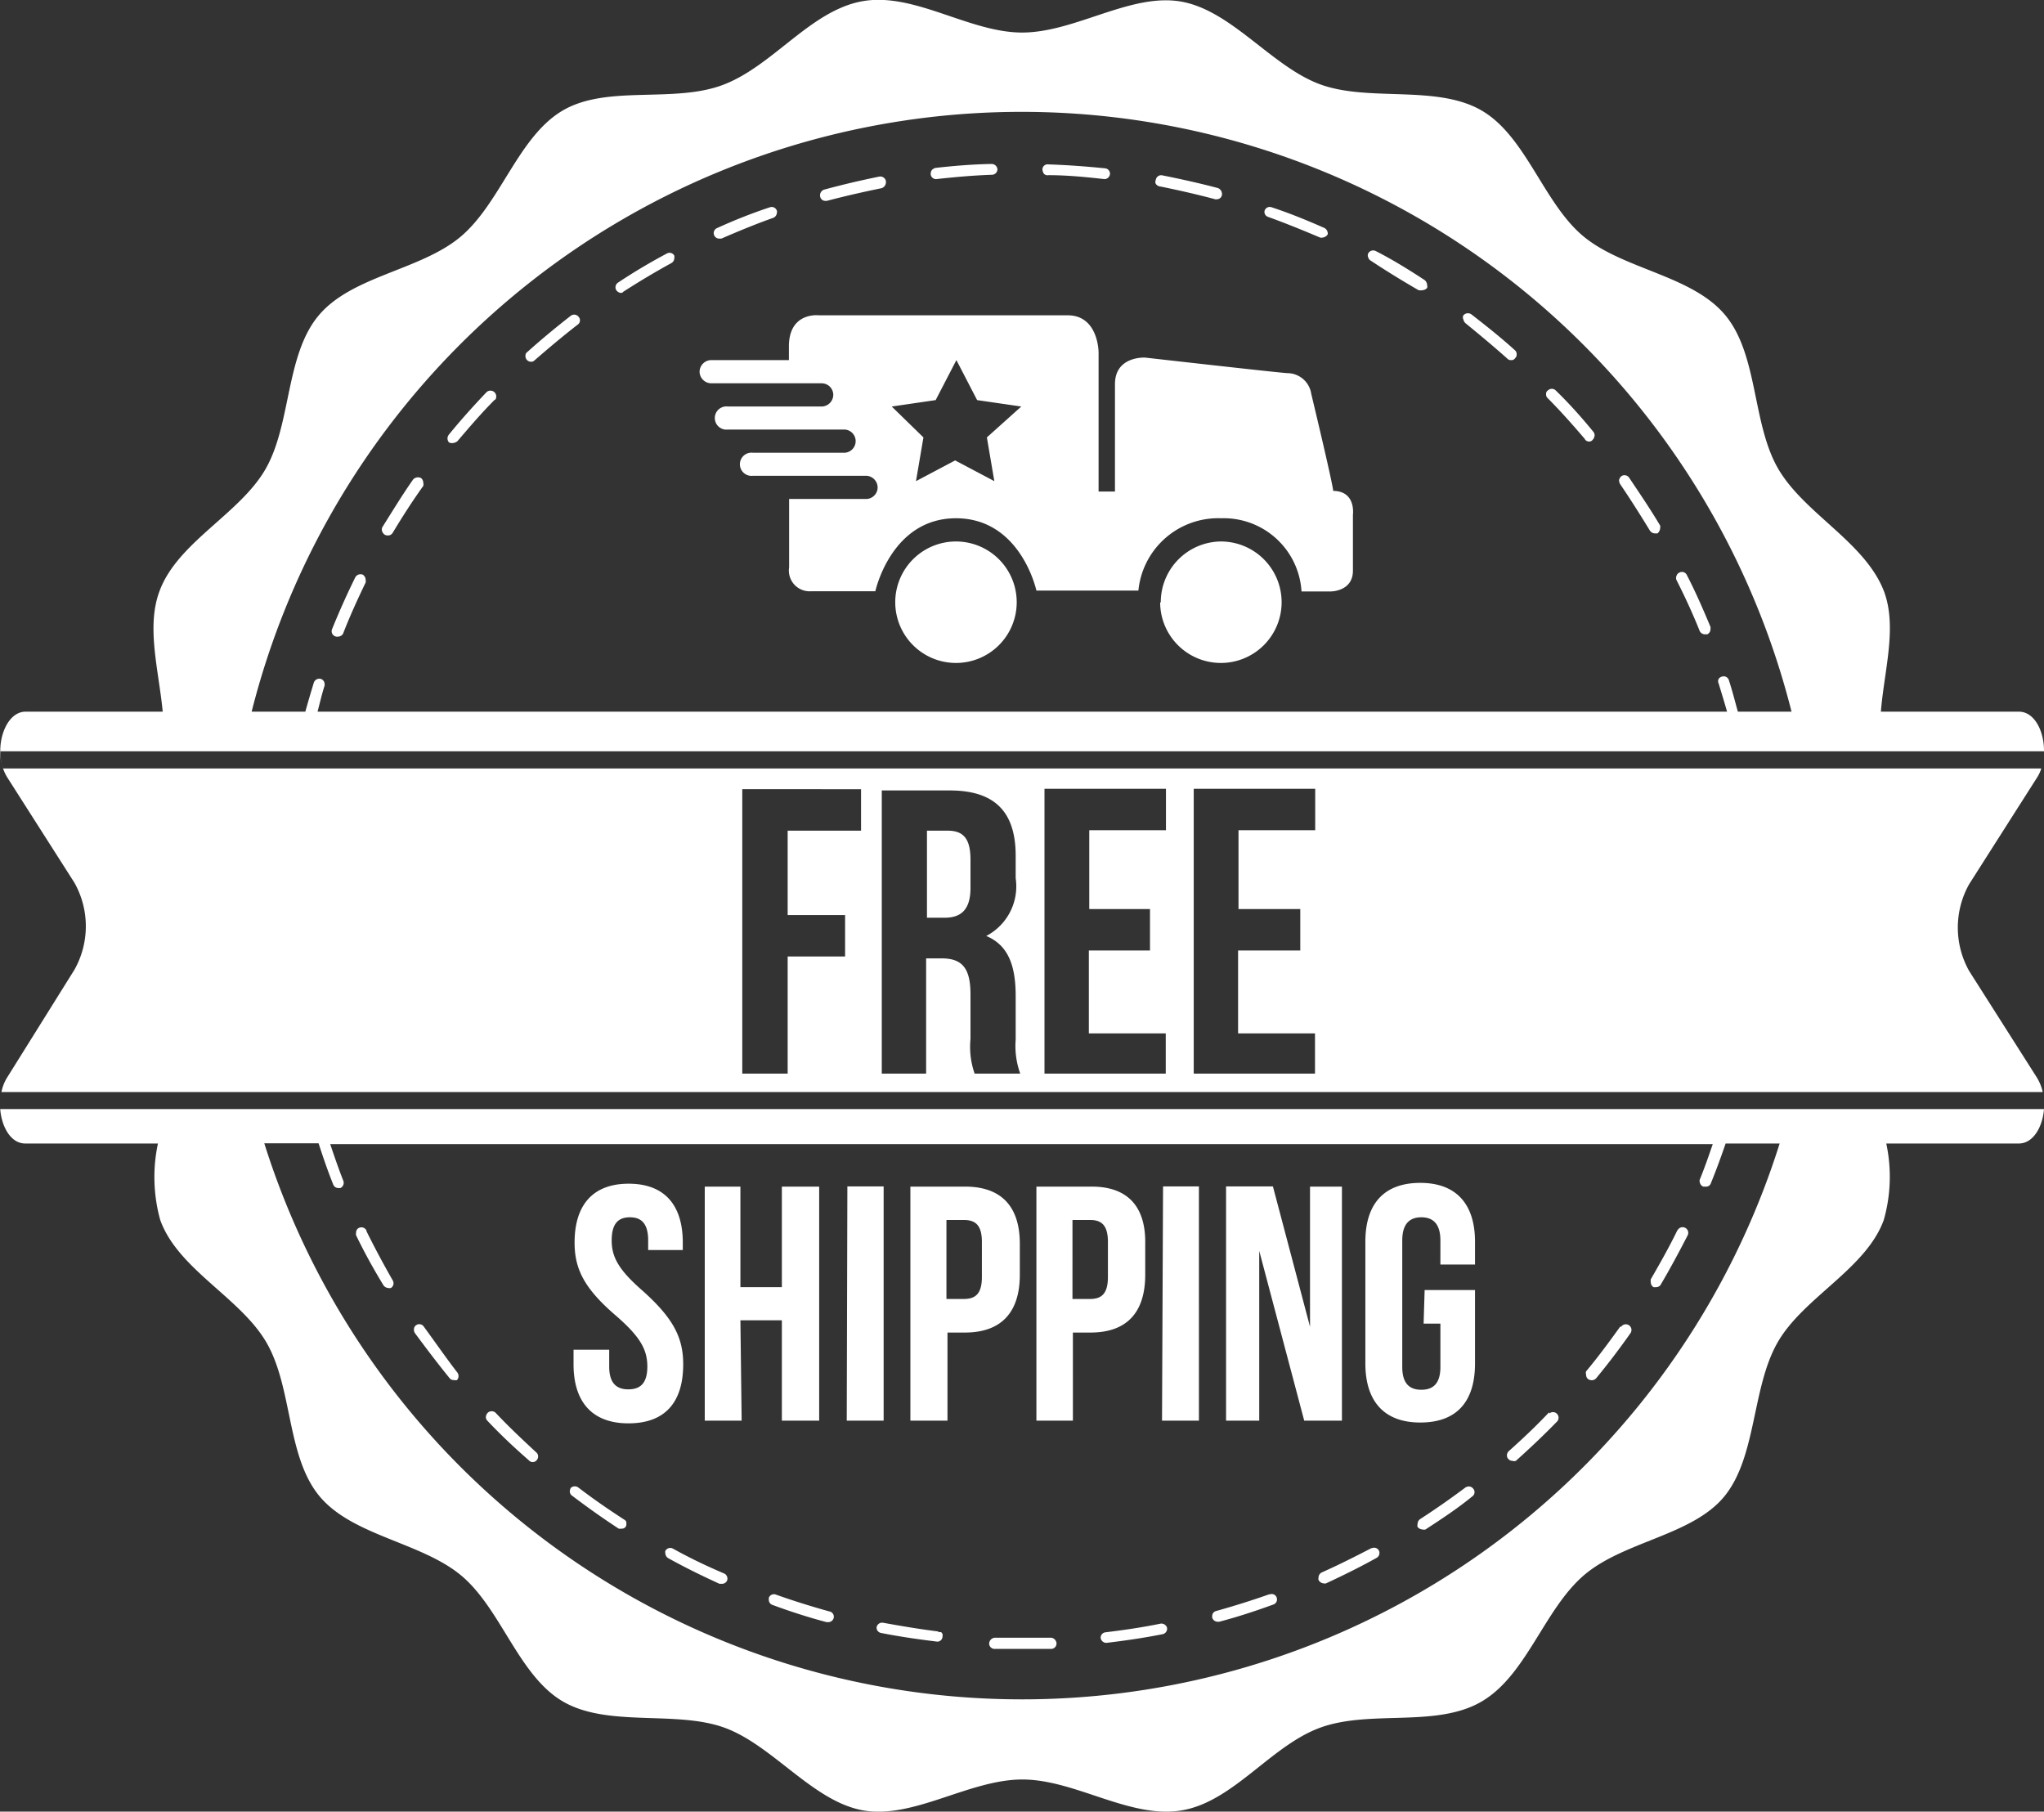 <svg xmlns="http://www.w3.org/2000/svg" viewBox="0 0 98.61 87.39"><rect x="0" y="0" width="98.61" height="87.39" fill="#333333" stroke="none"/><defs><style>.cls-1{fill:#fff;}</style></defs><title>label-free-shipping</title><g id="Layer_2" data-name="Layer 2"><g id="Layer_1-2" data-name="Layer 1"><path class="cls-1" d="M34.46,11.36A.26.26,0,0,1,34.6,11c.83-.38,1.69-.72,2.54-1a.26.26,0,0,1,.34.17.13.13,0,0,1,0,.09.28.28,0,0,1-.18.25c-.85.3-1.69.65-2.5,1h-.11A.26.26,0,0,1,34.46,11.36Zm5.36-1.67s0,0,.07,0c.87-.23,1.75-.43,2.63-.61a.3.3,0,0,0,.22-.27V8.73a.28.28,0,0,0-.33-.21c-.88.18-1.78.39-2.66.63a.29.29,0,0,0-.18.34A.25.25,0,0,0,39.82,9.69Zm-9.88,4.44s.11,0,.12-.05c.76-.49,1.53-.95,2.33-1.39a.27.27,0,0,0,.14-.23.33.33,0,0,0,0-.13.26.26,0,0,0-.36-.1c-.81.43-1.6.9-2.35,1.4a.27.27,0,0,0-.08.38A.33.33,0,0,0,29.94,14.13ZM18.72,25.83a.26.26,0,0,0,.22-.12c.47-.78.95-1.53,1.48-2.27a.33.33,0,0,0,0-.16.28.28,0,0,0-.11-.22.32.32,0,0,0-.38.07c-.52.74-1,1.53-1.49,2.31a.26.26,0,0,0,0,.2.34.34,0,0,0,.13.16A.35.35,0,0,0,18.72,25.83Zm-2.41,4.88a.29.29,0,0,0,.24-.14c.32-.83.7-1.66,1.09-2.47a.28.28,0,0,0,0-.12.3.3,0,0,0-.14-.26.29.29,0,0,0-.36.13c-.4.81-.78,1.66-1.12,2.5a.26.26,0,0,0,.14.34A.23.23,0,0,0,16.31,30.71Zm5.55-9.34a.39.39,0,0,0,.21-.09c.58-.68,1.17-1.37,1.8-2,.06,0,.07-.1.07-.18a.28.28,0,0,0-.46-.19c-.63.66-1.25,1.35-1.82,2.05a.29.29,0,0,0,0,.38A.31.31,0,0,0,21.86,21.37ZM45.17,8.64h0c.9-.1,1.8-.18,2.7-.21a.27.27,0,0,0,.25-.27v0a.28.28,0,0,0-.28-.25C47,7.92,46,8,45.13,8.1a.37.37,0,0,0-.18.11.35.35,0,0,0-.05.2A.26.26,0,0,0,45.17,8.64ZM25.62,17.45a.21.21,0,0,0,.16-.06c.68-.59,1.39-1.19,2.09-1.73a.25.25,0,0,0,.05-.37.27.27,0,0,0-.38-.06c-.72.56-1.42,1.14-2.1,1.75a.2.2,0,0,0-.09.18.27.27,0,0,0,.27.29ZM82,30.44a.29.29,0,0,0,.25.16.4.4,0,0,1,.11,0,.27.27,0,0,0,.16-.25.45.45,0,0,0,0-.11c-.35-.84-.72-1.69-1.14-2.5a.26.26,0,0,0-.36-.12.25.25,0,0,0-.14.16.24.24,0,0,0,0,.2C81.29,28.79,81.67,29.61,82,30.44Zm-5.54-9.25a.25.25,0,0,0,.21.11.21.21,0,0,0,.17-.09.34.34,0,0,0,.09-.22.27.27,0,0,0-.06-.16c-.57-.7-1.19-1.39-1.82-2a.27.27,0,0,0-.37,0,.19.19,0,0,0-.09.18.23.23,0,0,0,.07.19C75.28,19.82,75.89,20.51,76.47,21.19ZM79.6,25.6a.3.3,0,0,0,.23.13l.13,0a.34.34,0,0,0,.13-.24.33.33,0,0,0,0-.14c-.47-.79-1-1.57-1.49-2.3a.27.27,0,0,0-.38-.08.38.38,0,0,0-.11.18.39.39,0,0,0,.05.2C78.65,24.07,79.13,24.83,79.6,25.6ZM46.82,42.83V41.48c0-1-.32-1.41-1.1-1.41h-1v4.2h.85C46.34,44.27,46.82,43.91,46.82,42.83ZM72.72,17.3a.22.22,0,0,0,.18.07.2.2,0,0,0,.2-.1.22.22,0,0,0,.07-.18.25.25,0,0,0-.09-.2c-.66-.6-1.38-1.17-2.1-1.73a.29.29,0,0,0-.38.05.21.21,0,0,0,0,.2.32.32,0,0,0,.1.18C71.36,16.13,72.06,16.71,72.72,17.3ZM61.17,10.46c.86.31,1.69.65,2.52,1a.2.2,0,0,0,.11,0,.33.33,0,0,0,.25-.15.18.18,0,0,0,0-.1A.3.3,0,0,0,63.9,11c-.84-.37-1.69-.72-2.55-1a.26.26,0,0,0-.34.16A.25.25,0,0,0,61.17,10.46ZM56,9c.88.18,1.76.38,2.62.61a.12.12,0,0,0,.08,0,.24.24,0,0,0,.25-.21.12.12,0,0,0,0-.08.3.3,0,0,0-.2-.25c-.87-.23-1.77-.43-2.67-.61a.26.26,0,0,0-.32.22.21.21,0,0,0,0,.19A.31.31,0,0,0,56,9Zm12.47,5a.33.33,0,0,0,.14,0,.34.34,0,0,0,.24-.11.29.29,0,0,0,0-.14.33.33,0,0,0-.12-.24c-.76-.5-1.57-1-2.36-1.4a.27.27,0,0,0-.36.11.23.23,0,0,0,0,.2.26.26,0,0,0,.13.16C66.91,13.09,67.68,13.56,68.44,14ZM50.58,8.45c.9,0,1.82.09,2.7.19h0a.27.27,0,0,0,.27-.25v0a.26.26,0,0,0-.23-.27c-.9-.09-1.82-.16-2.74-.19a.25.25,0,0,0-.29.25.48.48,0,0,0,.07.2A.24.24,0,0,0,50.58,8.45ZM40,77.73c-.86-.24-1.73-.51-2.57-.81a.26.26,0,0,0-.34.16s0,0,0,.09a.26.26,0,0,0,.18.25c.84.31,1.73.6,2.61.83h.07a.27.27,0,0,0,.27-.2A.26.26,0,0,0,40,77.73Zm30.73-6c-.72.54-1.46,1.06-2.22,1.55a.29.29,0,0,0-.12.23.27.27,0,0,0,0,.15.33.33,0,0,0,.24.12.29.29,0,0,0,.14,0c.78-.51,1.53-1,2.25-1.59a.25.25,0,0,0,.06-.37A.27.27,0,0,0,70.71,71.75Zm4-3.6c-.61.65-1.28,1.28-1.94,1.87a.28.28,0,0,0-.09.2.24.24,0,0,0,.07.18.27.27,0,0,0,.2.09.25.25,0,0,0,.16,0c.68-.61,1.35-1.24,2-1.91a.27.27,0,0,0-.38-.38Zm-8.55,6.54c-.79.41-1.6.82-2.41,1.18a.28.28,0,0,0-.16.26.18.18,0,0,0,0,.1.3.3,0,0,0,.25.17.23.23,0,0,0,.11,0c.82-.38,1.65-.79,2.44-1.23a.27.27,0,0,0,.11-.36A.26.26,0,0,0,66.17,74.69Zm-4.93,2.23c-.85.3-1.71.57-2.57.81a.25.25,0,0,0-.2.25v.07a.28.28,0,0,0,.27.2h.07c.88-.23,1.76-.52,2.61-.83a.26.26,0,0,0,.16-.34A.25.25,0,0,0,61.24,76.92ZM.35,37.5c-.74-1.19-.18-3.17.88-3.17H7.85c-.19-2-.8-4.07-.16-5.8.86-2.37,3.89-3.74,5.13-5.92s.95-5.49,2.56-7.4,4.91-2.17,6.84-3.79S25,6.59,27.15,5.33,32.49,5,34.89,4.09,39.1.51,41.6.06s5.15,1.51,7.71,1.51S54.56-.36,57,.08s4.38,3.16,6.72,4,5.58,0,7.74,1.24,3,4.48,4.93,6.08,5.24,1.88,6.84,3.8,1.29,5.22,2.55,7.4S90,26.16,90.9,28.55c.63,1.73,0,3.8-.16,5.78H97.4c.75,0,1.22.94,1.21,1.91H0a2.69,2.69,0,0,0,.15.83H98.48a1.86,1.86,0,0,1-.2.43L95,42.65a4.28,4.28,0,0,0,0,4.19L98.28,52a2.36,2.36,0,0,1,.27.68H.07A2.08,2.08,0,0,1,.33,52l3.26-5.22a4.28,4.28,0,0,0,0-4.2ZM57.59,51.79h5.85V49.85H59.73v-4h3v-2H59.75v-3.8h3.7v-2H57.59Zm-7.2,0h5.85V49.85H52.53v-4h2.95v-2H52.55v-3.8h3.7v-2H50.39Zm-7.85,0h2.14V46.23h.74c1,0,1.4.47,1.4,1.74v2.15a3.91,3.91,0,0,0,.2,1.67v0h2.2A3.93,3.93,0,0,1,49,50.15v-2.1c0-1.44-.34-2.45-1.42-2.9v0A2.7,2.7,0,0,0,49,42.36V41.28c0-2.11-1-3.15-3.18-3.15H42.54Zm-6.73,0H38V46.14h2.77v-2H38V40.07h3.54v-2H35.81ZM12.16,34.33h2.57c.13-.47.27-.94.41-1.4a.28.28,0,0,1,.34-.18.26.26,0,0,1,.18.25.17.17,0,0,1,0,.07c-.13.41-.23.84-.34,1.26h68c-.13-.46-.27-.91-.41-1.37a.23.23,0,0,1,0-.2.24.24,0,0,1,.16-.12.26.26,0,0,1,.34.18c.16.49.29,1,.43,1.51h2.59a38.31,38.31,0,0,0-74.29,0ZM78.16,64c-.52.72-1.06,1.46-1.64,2.15a.25.25,0,0,0,0,.16.26.26,0,0,0,.09.21.3.3,0,0,0,.18.06.28.28,0,0,0,.21-.09c.58-.7,1.14-1.44,1.66-2.18a.27.27,0,1,0-.45-.31ZM98.61,53.5c-.07.88-.53,1.66-1.21,1.66H91a7.62,7.62,0,0,1-.12,3.69c-.86,2.37-3.89,3.74-5.13,5.92s-1,5.49-2.55,7.4S78.32,74.34,76.4,76s-2.76,4.83-4.94,6.09-5.34.38-7.74,1.24-4.21,3.58-6.71,4-5.13-1.49-7.69-1.49-5.25,1.92-7.68,1.49-4.38-3.17-6.72-4-5.58,0-7.74-1.24-3-4.48-4.93-6.09S17,74.09,15.41,72.17s-1.29-5.22-2.55-7.4-4.27-3.53-5.13-5.92a7.75,7.75,0,0,1-.11-3.69H1.21c-.68,0-1.13-.79-1.2-1.66ZM85.86,55.16H83.25c-.22.65-.46,1.3-.72,1.94a.24.24,0,0,1-.25.14h-.11A.28.28,0,0,1,82,57a.13.13,0,0,1,0-.09c.23-.56.43-1.14.63-1.72H15.93c.2.59.4,1.18.63,1.76a.28.28,0,0,1-.14.36h-.09a.27.27,0,0,1-.25-.16c-.26-.65-.49-1.31-.71-2H12.75a38.32,38.32,0,0,0,73.11,0Zm-4.93,4.17c-.39.81-.84,1.6-1.29,2.38a.37.37,0,0,0,0,.14.28.28,0,0,0,.13.24.7.7,0,0,0,.14,0A.27.27,0,0,0,80.1,62c.47-.79.9-1.6,1.32-2.41a.27.27,0,0,0-.49-.24ZM56,78.32c-.87.18-1.77.31-2.67.42a.26.26,0,0,0-.23.27v0a.28.28,0,0,0,.27.24h0c.92-.11,1.82-.24,2.72-.42a.27.27,0,0,0,.21-.32A.29.29,0,0,0,56,78.32ZM50.67,79c-.9,0-1.8,0-2.68,0h0a.3.3,0,0,0-.27.27.26.26,0,0,0,.26.27h0c.44,0,.89,0,1.34,0s.93,0,1.4,0a.26.26,0,0,0,.25-.27A.29.29,0,0,0,50.67,79ZM20.45,64a.26.26,0,0,0-.38-.07.24.24,0,0,0-.1.21.28.28,0,0,0,.05.17c.54.73,1.1,1.47,1.67,2.17a.23.23,0,0,0,.2.09.3.3,0,0,0,.16,0,.29.29,0,0,0,0-.38C21.51,65.49,21,64.75,20.45,64Zm-2.77-4.64a.27.27,0,0,0-.36-.13.24.24,0,0,0-.14.23.25.25,0,0,0,0,.13c.4.83.85,1.64,1.32,2.41a.3.3,0,0,0,.23.13.28.28,0,0,0,.13,0,.27.27,0,0,0,.09-.36C18.51,61,18.08,60.2,17.68,59.39ZM0,53.5H0s0-.09,0-.14ZM32.46,74.7a.27.27,0,0,0-.36.11.25.25,0,0,0,0,.13.28.28,0,0,0,.15.23c.81.45,1.63.85,2.46,1.23h.11a.27.27,0,0,0,.25-.14.27.27,0,0,0-.14-.36C34.06,75.53,33.25,75.14,32.46,74.7Zm12.81,4c-.88-.11-1.78-.26-2.66-.42a.27.27,0,0,0-.32.22v0a.26.26,0,0,0,.21.27c.9.18,1.82.31,2.72.42h0a.25.25,0,0,0,.25-.26.18.18,0,0,0-.06-.19A.19.19,0,0,0,45.27,78.74ZM23.91,68.15a.28.28,0,0,0-.38,0,.33.33,0,0,0-.09.2.24.24,0,0,0,.07.18c.63.67,1.3,1.3,2,1.91a.25.25,0,0,0,.38,0,.27.27,0,0,0,.07-.2.24.24,0,0,0-.09-.18C25.19,69.43,24.52,68.8,23.91,68.15Zm6.23,5.17c-.76-.49-1.5-1-2.22-1.55a.29.29,0,0,0-.38,0,.37.37,0,0,0-.05.17.25.25,0,0,0,.11.21c.74.56,1.47,1.08,2.25,1.59a.49.49,0,0,0,.14,0,.22.22,0,0,0,.22-.14.49.49,0,0,0,0-.2A.23.23,0,0,0,30.14,73.32ZM27.72,59.94c0,1.28.47,2.22,2,3.53,1.15,1,1.51,1.62,1.51,2.45s-.36,1.1-.92,1.1-.92-.29-.92-1.1v-.81H27.67v.7c0,1.82.9,2.85,2.65,2.85s2.64-1,2.64-2.85c0-1.28-.47-2.21-1.94-3.53-1.15-1-1.51-1.62-1.51-2.44s.32-1.12.88-1.12.88.31.88,1.12v.46h1.67v-.36c0-1.81-.88-2.84-2.61-2.84S27.72,58.13,27.72,59.94Zm8,3.75h2v4.84h1.8V57.24h-1.8v4.85h-2V57.24H34V68.53h1.78Zm5.13,4.84h1.78V57.23H40.88Zm5.65-11.29H43.92V68.53h1.79V64.28h.84c1.78,0,2.65-1,2.65-2.79V60C49.2,58.22,48.33,57.23,46.53,57.24Zm0,1.61c.56,0,.87.25.87,1.06V61.6c0,.81-.31,1.06-.87,1.06h-.84V58.85Zm6.09-1.61H50V68.53h1.76V64.28h.85c1.78,0,2.64-1,2.64-2.79V60C55.28,58.22,54.42,57.23,52.64,57.24Zm0,1.61c.55,0,.86.25.86,1.06V61.6c0,.81-.31,1.06-.86,1.06h-.85V58.85Zm3.47,9.68h1.78V57.23H56.11Zm6.86,0h1.82V57.24H63.2V64h0l-1.79-6.77H59.15V68.53h1.6V60.34h0Zm5.76-4.68h.81v2.09c0,.81-.36,1.1-.92,1.1s-.92-.29-.92-1.1v-6.1c0-.81.36-1.12.92-1.12s.92.31.92,1.12V61h1.67v-1.1c0-1.81-.9-2.84-2.64-2.84s-2.65,1-2.65,2.84v5.87c0,1.82.9,2.85,2.65,2.85s2.64-1,2.64-2.85V62.23H68.73ZM43.19,29.06a2.93,2.93,0,1,0,2.93-2.94A2.93,2.93,0,0,0,43.19,29.06Zm12.78,0a2.93,2.93,0,1,0,2.93-2.94A2.93,2.93,0,0,0,56,29.06Zm9.3-4.23v2.7c0,1-1.06,1-1.06,1H62.79A3.76,3.76,0,0,0,58.92,25a3.87,3.87,0,0,0-4,3.49H50S49.25,25,46.12,25s-3.89,3.52-3.89,3.52H39.14a1,1,0,0,1-1.07-1.15V24.07h3.71a.56.56,0,0,0,.56-.56.57.57,0,0,0-.56-.56H36.33a.56.56,0,1,1,0-1.11h4.39a.56.56,0,0,0,0-1.12h-5.6a.56.56,0,1,1,0-1.11h4.52a.57.57,0,0,0,.56-.56.56.56,0,0,0-.56-.56H34.31a.57.57,0,0,1-.56-.56.57.57,0,0,1,.56-.56h3.75v-.66c0-1.68,1.45-1.5,1.45-1.5h12C53,15.21,53,17,53,17v6.71h.79V18.53c0-1.37,1.46-1.28,1.46-1.28s6.17.7,6.85.75a1.17,1.17,0,0,1,1.16,1s1,4.16,1.06,4.68C65.43,23.69,65.27,24.83,65.27,24.83Zm-16-5.22-2.13-.31-1-1.93-1,1.93-2.12.31,1.53,1.49-.36,2.11,1.89-1,1.89,1-.36-2.11Z"/></g></g></svg>